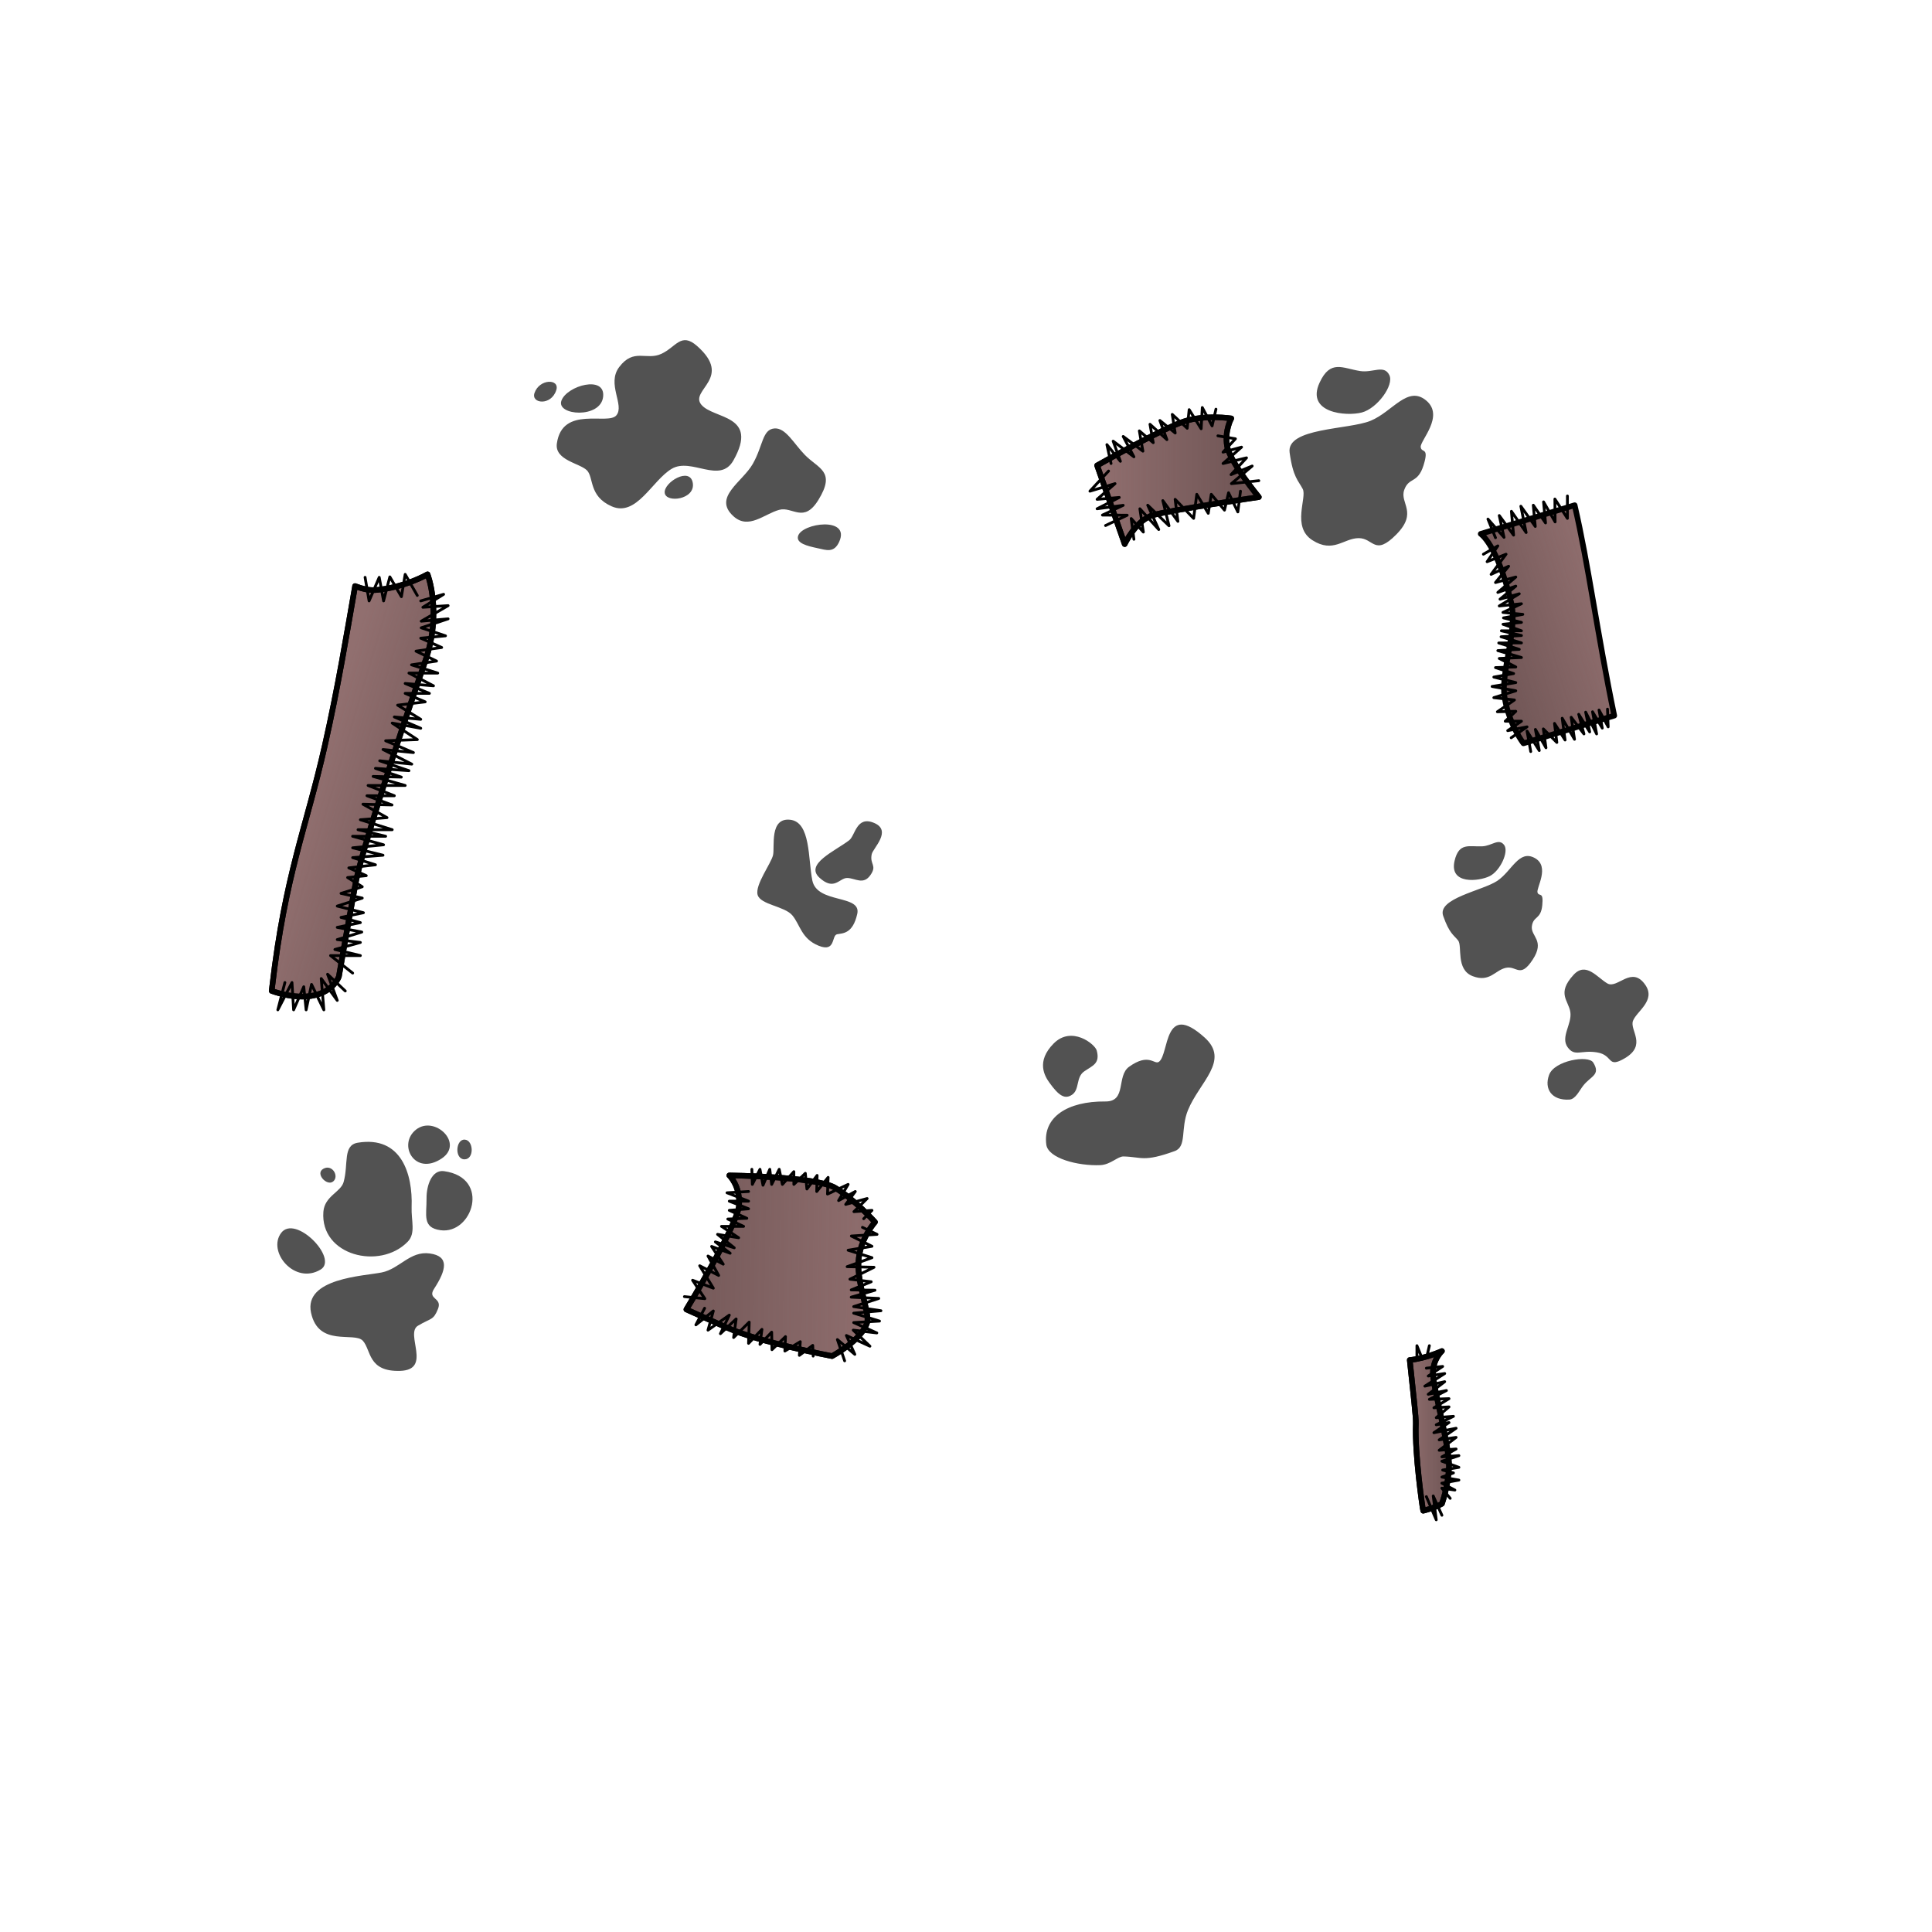 <!-- Generator: Adobe Illustrator 16.0.0, SVG Export Plug-In . SVG Version: 6.00 Build 0)  -->
<svg id="Layer_3_1_" enable-background="new 0 0 256 256" version="1.1" viewBox="0 0 256 256" xml:space="preserve" xmlns="http://www.w3.org/2000/svg" xmlns:xlink="http://www.w3.org/1999/xlink"><defs><linearGradient id="innoGrad2"><stop stop-color="#483737" stop-opacity=".502" offset="0"/><stop stop-color="#483737" stop-opacity="0" offset="1"/></linearGradient><linearGradient id="innoGrad1"><stop stop-color="#483737" stop-opacity="0" offset="0"/><stop stop-color="#483737" stop-opacity=".502" offset="1"/></linearGradient><linearGradient id="linearGradient1194" x1="42.534" x2="64.711" y1="100.15" y2="106.76" gradientUnits="userSpaceOnUse" xlink:href="#innoGrad1"/><linearGradient id="linearGradient1230" x1="82.621" x2="118.13" y1="167.53" y2="168.01" gradientUnits="userSpaceOnUse" xlink:href="#innoGrad2"/><linearGradient id="linearGradient1261" x1="145" x2="167.17" y1="63.692" y2="63.692" gradientUnits="userSpaceOnUse" xlink:href="#innoGrad1"/><linearGradient id="linearGradient1284-6" x1="195.83" x2="214.27" y1="88.414" y2="82.719" gradientUnits="userSpaceOnUse" xlink:href="#innoGrad2"/><linearGradient id="linearGradient1347" x1="186.43" x2="192.38" y1="189.6" y2="189.6" gradientUnits="userSpaceOnUse" xlink:href="#innoGrad1"/></defs>
<path id="path7-9_1_" d="m36.002 131.3c0.023-0.194 0.046-0.389 0.069-0.583 1.742-14.913 4.48-20.91 6.96-31.867 1.762-7.786 2.912-14.856 4.021-21.19h-7e-3c0.993 0.377 1.925 0.588 2.705 0.525 3.875-0.313 6.901-2.082 6.901-2.082s1.969 4.983-0.313 11.519c-3.784 10.84-8.488 25.475-9.213 29.374-1.162 6.25-2.219 12.392-2.219 12.392s-1.156 3.483-6.781 2.483c-0.703-0.125-1.412-0.321-2.115-0.568l-8e-3 -3e-3z" fill="#916f6f" stroke="#000" stroke-linejoin="round" stroke-miterlimit="10" stroke-width=".743" style="font-variant-east_asian:normal"/>
<path d="m36.002 131.3c0.023-0.194 0.046-0.389 0.069-0.583 1.742-14.913 4.48-20.91 6.96-31.867 1.762-7.786 2.912-14.856 4.021-21.19h-7e-3c0.993 0.377 1.925 0.588 2.705 0.525 3.875-0.313 6.901-2.082 6.901-2.082s1.969 4.983-0.313 11.519c-3.784 10.84-8.488 25.475-9.213 29.374-1.162 6.25-2.219 12.392-2.219 12.392s-1.156 3.483-6.781 2.483c-0.703-0.125-1.412-0.321-2.115-0.568z" fill="url(#linearGradient1194)" stroke="#000" stroke-linejoin="round" stroke-miterlimit="10" stroke-width=".743"/><g fill="none" stroke="#000" stroke-linecap="round" stroke-linejoin="round" stroke-miterlimit="10" stroke-width=".371"><polyline points="48.375 76.5 48.906 79.625 50.25 76.5 50.825 79.625 51.656 76.438 53.188 79.063 53.688 76.106 55.293 78.901"/>
<polyline points="55.75 79.625 58.781 78.75 56.031 80.469 59.375 80.25 55.814 82.313 59.375 82 55.814 83.188 59.031 84.25 55.75 84.563 58.522 85.794 55.125 86.281 57.844 87.594 54.531 88.094 58 89.188 54.188 89.188 57.441 90.875 53.688 90.563 56.899 91.875 53.688 91.875 56.339 93 52.688 93.438 55.75 95.313 52.25 95 55.75 96.5 51.969 95.813 55.299 98 51.102 98.156 54.781 99.719 50.75 99.313 54.563 101.25 50.313 100.81 54.188 102.12 49.75 101.81 53.177 102.97 49.438 102.88 53.688 104.08 48.773 104.08 52.25 105.44 48.625 105.44 51.943 106.66 48.094 106.56 51.281 108.34 47.75 108.62 51.969 109.94 47.438 109.94 51.102 110.81 46.722 110.81 50.825 111.94 46.73 112.34 50.75 113.32 46.73 113.64 49.75 114.59 46.219 115 48.531 116.03 46.063 116.28 48 117.5 45.188 118.38 48 119 44.688 120.06 48.156 120.94 45.188 121.56 47.75 122.25 44.688 122.88 47.938 123.5 44.688 124.5 47.75 124.88 44.375 125.81 47.75 126.62 43.8 126.62 46.73 128.94"/>
<polyline points="45.75 131.31 43.406 129.09 44.688 132.56 44.626 132.48 42.563 129.66 42.912 133.81 41.281 130.44 40.563 133.81 40.25 130.75 38.906 133.81 38.688 130.19 36.813 133.81 37.75 130.19"/>
<polyline points="187.75 181.18 187.75 178.31 188.8 180.88 189.4 178.31"/>
</g><g stroke-miterlimit="10"><path id="path48-9_3_" d="m186.8 180.21c0.486 4.637 0.835 7.558 0.805 8.412-0.151 4.242 0.896 11.109 0.896 11.109s0.031 0.162 0.086 0.448c1.648-0.418 2.474-0.929 2.474-0.929s0.81-2.188 0.935-4.824-2.125-10.613-2.125-12.479 1.19-2.923 1.19-2.923-2.101 0.966-4.261 1.189v-3e-3z" fill="#916f6f" stroke="#000" stroke-linejoin="round" stroke-width=".743"/>
<path d="m186.8 180.21c0.486 4.637 0.835 7.558 0.805 8.412-0.151 4.242 0.896 11.109 0.896 11.109s0.031 0.162 0.086 0.448c1.648-0.418 2.474-0.929 2.474-0.929s0.81-2.188 0.935-4.824-2.125-10.613-2.125-12.479 1.19-2.923 1.19-2.923-2.101 0.966-4.261 1.189z" fill="url(#linearGradient1347)" stroke="#000" stroke-linejoin="round" stroke-width=".743"/><path d="m208.65 66.942c1.816 7.778 3.007 17.094 5.247 27.884l-12.029 3.67s-1.863-2.353-2.496-6.055c-0.572-3.347 1.756-8.887 0.875-12.567-1.854-7.75-4.045-9.133-4.045-9.133l12.448-3.798z" fill="#916f6f"/></g><g stroke="#000" stroke-linejoin="round" stroke-miterlimit="10"><path d="m208.65 66.942c1.816 7.778 3.007 17.094 5.247 27.884l-12.029 3.67s-1.863-2.353-2.496-6.055c-0.572-3.347 1.756-8.887 0.875-12.567-1.854-7.75-4.045-9.133-4.045-9.133l12.448-3.798z" fill="url(#linearGradient1284-6)" stroke-width=".743"/><path d="m166.8 65.865s-11.69 1.718-13.993 2.384-3.779 3.846-3.779 3.846l-3.652-10.42s8.713-4.925 11.546-5.842 6.227-0.388 6.227-0.388-0.895 1.555-0.561 3.638 4.212 6.782 4.212 6.782z" fill="#916f6f" stroke-width=".743"/>
<path d="m166.8 65.865s-11.69 1.718-13.993 2.384-3.779 3.846-3.779 3.846l-3.652-10.42s8.713-4.925 11.546-5.842 6.227-0.388 6.227-0.388-0.895 1.555-0.561 3.638 4.212 6.782 4.212 6.782z" fill="url(#linearGradient1261)" stroke-width=".743"/></g><g fill="none" stroke="#000" stroke-linecap="round" stroke-linejoin="round" stroke-miterlimit="10" stroke-width=".371"><polyline points="150.25 71.457 149.89 68.708 151.5 70.5 151.04 67.416 153.54 70.166 152.08 66.942 154.9 69.666 154.08 66.333 156.08 69.083 155.71 66.165 158.16 68.687 158.58 65.5 160.1 68.017 160.5 65.5 162.25 67.596 162.79 65.29 164.02 67.832 164.37 65.083"/><polyline points="147.22 61.416 146.67 58.916 148.46 61.125 147.5 58.455 150.25 60.531 148.83 57.833 151.44 59.781 150.97 57.094 152.81 58.656 152.38 56.219 154.62 58.25 153.69 55.719 155.72 57.375 155.33 54.913 157.31 56.75 157.57 54.281 159.16 56.813 159.31 54 160.61 56.434 161.12 54.217"/>
<polyline points="161.38 57.75 163.7 58.141 162.06 59.913 164.51 59.25 162.06 61.416 165.17 60.666 163.12 62.889 165.92 61.75 163.17 64.083 166.8 63.694"/><polyline points="146.49 69.636 149.36 68.27 146.08 68.25 148.83 66.957 145.37 67.416 148.31 65.915 145.37 66.165 147.75 64.083 144.42 65.083 146.89 62.415"/>
</g><path d="m110.25 179.69s-9.55-1.813-13.875-3.75-5.425-2.431-5.425-2.431 6.863-11.296 6.988-13.87-1.301-3.887-1.301-3.887 11.426 0.125 13.989 1.625 5.312 4.557 5.312 4.557-2.02 2.229-2.187 5.262 1.521 6.869 1.146 8.057c-0.751 2.374-4.647 4.437-4.647 4.437z" fill="#916f6f" stroke="#000" stroke-linecap="round" stroke-linejoin="round" stroke-miterlimit="10" stroke-width=".743" style="font-variant-east_asian:normal"/><path d="m110.25 179.69s-9.55-1.813-13.875-3.75c-4.325-1.937-5.425-2.431-5.425-2.431s6.863-11.296 6.988-13.87-1.301-3.887-1.301-3.887 11.426 0.125 13.989 1.625 5.312 4.557 5.312 4.557-2.02 2.229-2.187 5.262 1.521 6.869 1.146 8.057c-0.751 2.374-4.647 4.437-4.647 4.437z" fill="url(#linearGradient1230)" stroke="#000" stroke-linecap="round" stroke-linejoin="round" stroke-miterlimit="10" stroke-width=".743"/><g fill="none" stroke="#000" stroke-linecap="round" stroke-linejoin="round" stroke-miterlimit="10" stroke-width=".371"><polyline points="114.28 162.63 116.21 163.56 112.81 163.78 115.54 165.14 112.38 165.66 115.54 166.65 112.25 167.84 115.81 167.92 112.62 169.5 115.44 169.84 112.79 170.92 115.94 170.96 112.79 171.88 116.44 172.05 113.12 173.13 116.73 173.68 113.12 174 116.54 175.05 113.12 175.25 116.18 176.62 113.06 176.25 115.27 178.38 112.15 176.96 113.27 179.46 110.96 177.5 111.92 180.32"/><polyline points="99.625 154.94 99.688 156.94 100.7 154.94 101.1 157.05 102 154.94 102.25 156.94 103.25 154.94 103.67 156.94 105.19 155.25 105.19 156.94 106.71 155.47 106.92 157.55 108.27 155.75 108.22 157.88 109.73 156.01 109.65 158.22 112.38 156.94 111.12 159.08 113.33 157.88 112.06 159.59 114.9 158.81 113.15 160.55 115.54 160.38 114.44 161.49"/><polyline points="90.688 171.81 93.396 172.08 91.771 169.64 94.519 170.69 92.712 167.72 95.225 169 93.813 166.43 95.833 167.51 94.292 165.16 96.75 166.06 94.792 164.56 97.292 165.34 95.083 163.56 97.875 164.01 95.604 162.5 98.531 162.5 96.438 161.53 98.958 161.43 96.636 160.38 99.188 160.17 96.636 159.16 99.188 159.16 96.333 158.05 99.188 157.88"/><polyline points="107.75 179.69 107.69 178.27 105.92 179.59 106.04 177.78 104 179.02 104.08 177.11 102.29 178.84 102.25 176.52 100.7 178.14 100.96 176.15 99.188 178 99.271 175.19 97.208 177.23 97.542 174.77 95.458 176.72 96.636 174.26 93.813 176.25 94.519 173.71 92.208 175.55 93.363 173.35"/>
<polyline points="207.69 65.719 207.69 68.688 206.03 66.125 206.06 69.156 204.53 66.502 204.79 69.291 203.17 66.942 203.43 69.757 201.52 67.076 202.22 70.563 200.27 67.75 200.56 70.906 198.66 68.313 199.29 71.202 197.16 68.781 198.16 71.25"/>
<polyline points="196.56 73.436 198.47 72.333 197.05 74.43 199.56 73.436 197.58 76.104 199.9 75.031 198.16 77.188 200.85 76.46 198.47 78.499 200.85 77.665 198.76 79.395 201.31 78.68 198.66 80.292 201.6 80 199.15 81.147 201.78 81.406 199.22 81.875 201.6 82.469 199.16 82.719 201.6 83.584 198.94 83.584 201.6 84.209 198.9 84.375 201.6 85.188 198.59 85.197 201.31 86.042 198.47 86.209 201.6 87.125 198.66 87.25 200.85 88.375 198.16 88.459 200.56 89.25 197.94 89.719 200.85 90.446 197.71 90.959 200.85 91.531 197.94 92.442 200.67 92.75 198.41 94.313 200.85 94.25 199.45 95.563 201.6 95.563 199.78 96.813 202.34 96.313 200.24 97.759"/>
<polyline points="202.83 99.584 202.34 96.872 203.96 99.452 203.45 96.652 204.85 99.086 204.5 96.584 206.29 98.378 205.98 95.857 207.38 98.057 207 95.169 208.63 97.961 208.19 95.044 209.88 97.25 209.19 94.649 210.64 96.979 210.11 94.364 211.56 97.25 211.02 94.315 212.31 96.478 211.88 94.084 213.09 96.313 213 93.961"/>
<polyline points="191.06 200.78 189.91 198.22 190.31 201.38 189 198.31"/>
<polyline points="189 181.29 191.16 181.06 189.25 182.33 191.43 182 188.8 183.67 191.43 183.08 189.25 184.75 191.66 184.25 189.4 185.42 192 185.33 190 186.54 192 186.42 190.31 187.85 192.59 187.67 190.31 188.79 192 188.5 190 189.84 192.94 189.25 190.7 190.79 192.94 190.46 190.7 192.17 192.94 192 191.06 193.04 193.31 192.88 191.06 193.62 193.31 194.43 191.16 194.79 192.59 195.17 191.06 195.72 193.31 196.12 191.05 196.53 192.78 197.44 191.05 197.19 192.16 198.54"/>
</g><path d="m205.27 142.41c0.698-1.878 5.2-2.656 5.844-1.614 1.023 1.656-0.337 1.778-1.339 3.069-0.525 0.676-1.013 1.787-1.82 1.836-2.342 0.144-3.384-1.413-2.686-3.291zm2.445-3.655c0.957 1.337 1.768 0.331 3.93 0.698s1.274 2.162 3.634 0.779c3-1.757 0.634-3.715 1.1-4.967s3.053-2.674 1.649-4.739c-1.819-2.679-3.7 0.563-5.042-0.215-1.342-0.778-2.836-2.925-4.477-1.143-2.292 2.49-0.647 3.406-0.427 4.962 0.22 1.556-1.324 3.288-0.368 4.624zm-23.618-89.047c-0.701-1.438-2.167-0.279-3.868-0.543-2.333-0.363-3.944-1.571-5.38 1.546-1.857 4.03 3.555 4.488 5.603 3.945 2.047-0.543 4.292-3.622 3.645-4.949zm4.889 3.368c-2.456-2.061-4.459 1.477-7.366 2.676-2.906 1.2-11.195 0.909-10.738 4.217 0.457 3.308 1.148 3.689 1.738 4.828 0.59 1.139-1.5 5.005 1.274 6.78 2.773 1.775 4.143-0.258 6.132-0.27s2.093 2.451 4.994-0.486c2.901-2.937 0.422-4.142 1.046-5.898 0.624-1.756 1.787-0.788 2.563-3.278 0.776-2.49-0.276-1.553-0.378-2.404-0.103-0.852 3.191-4.104 0.735-6.165zm-76.462 58.264c-1.893 1.446-5.919 3.148-3.94 4.961 1.979 1.813 2.642-3e-3 3.705 0.037 1.063 0.04 2.109 0.954 3.042-0.375 0.934-1.33-0.12-1.395 0.178-2.78 0.17-0.792 2.718-3.103 0.341-4.129-2.377-1.026-2.515 1.666-3.327 2.286zm-7.831-2.719c2.756 0.289 2.367 5.222 2.947 8.052 0.641 3.127 6.544 1.803 5.951 4.428-0.592 2.625-1.881 2.55-2.662 2.692-0.782 0.142-0.157 2.451-2.456 1.52-2.299-0.931-2.453-2.8-3.485-4.024-1.032-1.224-4.199-1.393-4.595-2.702-0.396-1.31 1.81-4.198 2.045-5.298 0.235-1.1-0.501-4.957 2.255-4.668zm34.37 34.851c1.213 1.69 2.036 2.268 3.021 1.565 0.986-0.703 0.463-2.297 1.58-3.072 1.117-0.774 2.132-1.026 1.657-2.772-0.233-0.852-3.329-3.318-5.703-0.924-2.373 2.394-1.176 4.338-0.556 5.203zm-0.422 8.191c-0.474-3.61 2.766-5.761 7.828-5.712 2.863 0.028 1.432-3.373 3.142-4.599 2.667-1.912 3.343-0.203 3.962-0.665 1.372-1.02 0.583-8.125 6.043-3.212 3.405 3.063-0.678 5.882-2.209 9.638-1.002 2.458-0.117 4.82-1.754 5.413-4.138 1.498-4.363 0.767-6.782 0.71-0.763-0.018-1.719 1.091-3.073 1.151-2.947 0.128-6.919-0.897-7.159-2.725zm-95.776 3.194c-1.18 0.625 0.46 2.371 1.282 1.694 0.822-0.677-0.102-2.319-1.282-1.694zm18.698-3.851c1.194 0.043 1.318 2.614-0.016 2.612-1.334-2e-3 -1.179-2.655 0.016-2.612zm-2.722 4.179c6.252 0.865 3.752 8.409-0.475 7.824-2.45-0.339-1.823-2.012-1.846-4.2-0.018-1.766 0.715-3.847 2.321-3.625zm-3.73-5.491c2.457-1.967 6.427 1.8 3.417 3.811-3.573 2.388-5.873-1.846-3.417-3.811zm-12.26 10.864c0.163-2.077 2.314-2.595 2.683-3.938 0.665-2.421-0.136-4.872 1.873-5.204 5.769-0.953 7.296 4.14 7.136 8.512-0.066 1.84 0.575 3.476-0.514 4.601-3.682 3.802-11.634 1.853-11.178-3.972zm-5.593 2.807c-1.883 2.491 1.795 6.942 5.236 4.851 2.385-1.451-3.353-7.342-5.236-4.851zm3.958 10.582c0.983 4.587 5.724 2.491 6.852 3.7 1.128 1.209 0.642 4.134 4.948 4.001 4.306-0.132 0.601-4.933 2.366-5.984 1.765-1.051 2.037-0.689 2.653-2.221 0.616-1.532-1.445-1.245-0.522-2.661 1.643-2.526 2.054-4.33-0.566-4.692-2.62-0.362-3.987 2.037-6.368 2.517-2.381 0.48-10.348 0.753-9.363 5.34zm64.531-102.92c-0.274 0.949 1.195 1.318 2.588 1.613 1.157 0.246 2.176 0.675 2.866-0.855 1.521-3.37-4.951-2.498-5.454-0.758zm-3.117-14.257c1.463-0.103 2.521 1.954 3.989 3.476 1.814 1.884 4.187 2.164 1.819 6.003-1.95 3.164-3.424 0.817-5.2 1.31-1.988 0.553-4.038 2.645-6.029 0.866-2.825-2.524 1.165-4.538 2.541-6.961 1.375-2.421 1.246-4.579 2.881-4.695zm-14.551 8.544c0.171 1.378 4.083 0.893 3.719-1.32-0.364-2.213-3.89-0.058-3.719 1.32zm-17.258-13.232c-0.475 1.414 2.225 1.725 2.891-0.394 0.484-1.539-2.248-1.519-2.891 0.394zm3.571 1.002c-0.721 1.983 5.18 2.436 5.524-0.496 0.343-2.932-4.803-1.487-5.524 0.496zm18.532 0.531c-1.589-1.945 4.282-3.518-0.576-7.785-2.104-1.847-2.767 0.151-4.705 1.051-1.999 0.929-3.652-0.81-5.592 1.749-1.703 2.247 0.747 5.046-0.379 6.404-1.126 1.359-7.159-1.365-7.885 3.727-0.316 2.217 3.02 2.61 3.972 3.549s0.214 3.433 3.296 4.785c3.291 1.443 5.358-3.446 7.954-4.98 2.596-1.534 6.378 2.072 8.171-1.107 3.448-6.115-2.667-5.447-4.256-7.393zm106.38 58.347c-0.721-0.94-1.614 0.118-2.887 0.178-1.747 0.081-3.095-0.557-3.677 1.917-0.753 3.2 3.244 2.732 4.649 2.036 1.406-0.697 2.58-3.263 1.915-4.13zm4.046 1.722c-2.087-1.133-3.018 1.731-4.95 3.031s-7.991 2.314-7.171 4.648c0.82 2.334 1.378 2.508 1.975 3.247s-0.349 3.854 1.927 4.733c2.275 0.878 2.969-0.799 4.411-1.103 1.442-0.303 1.881 1.47 3.553-1.091 1.672-2.56-0.306-3.068-0.112-4.436s1.181-0.836 1.376-2.758c0.195-1.922-0.43-1.086-0.63-1.689-0.2-0.603 1.709-3.45-0.378-4.583z" fill="#1a1a1a" fill-opacity=".753"/></svg>
